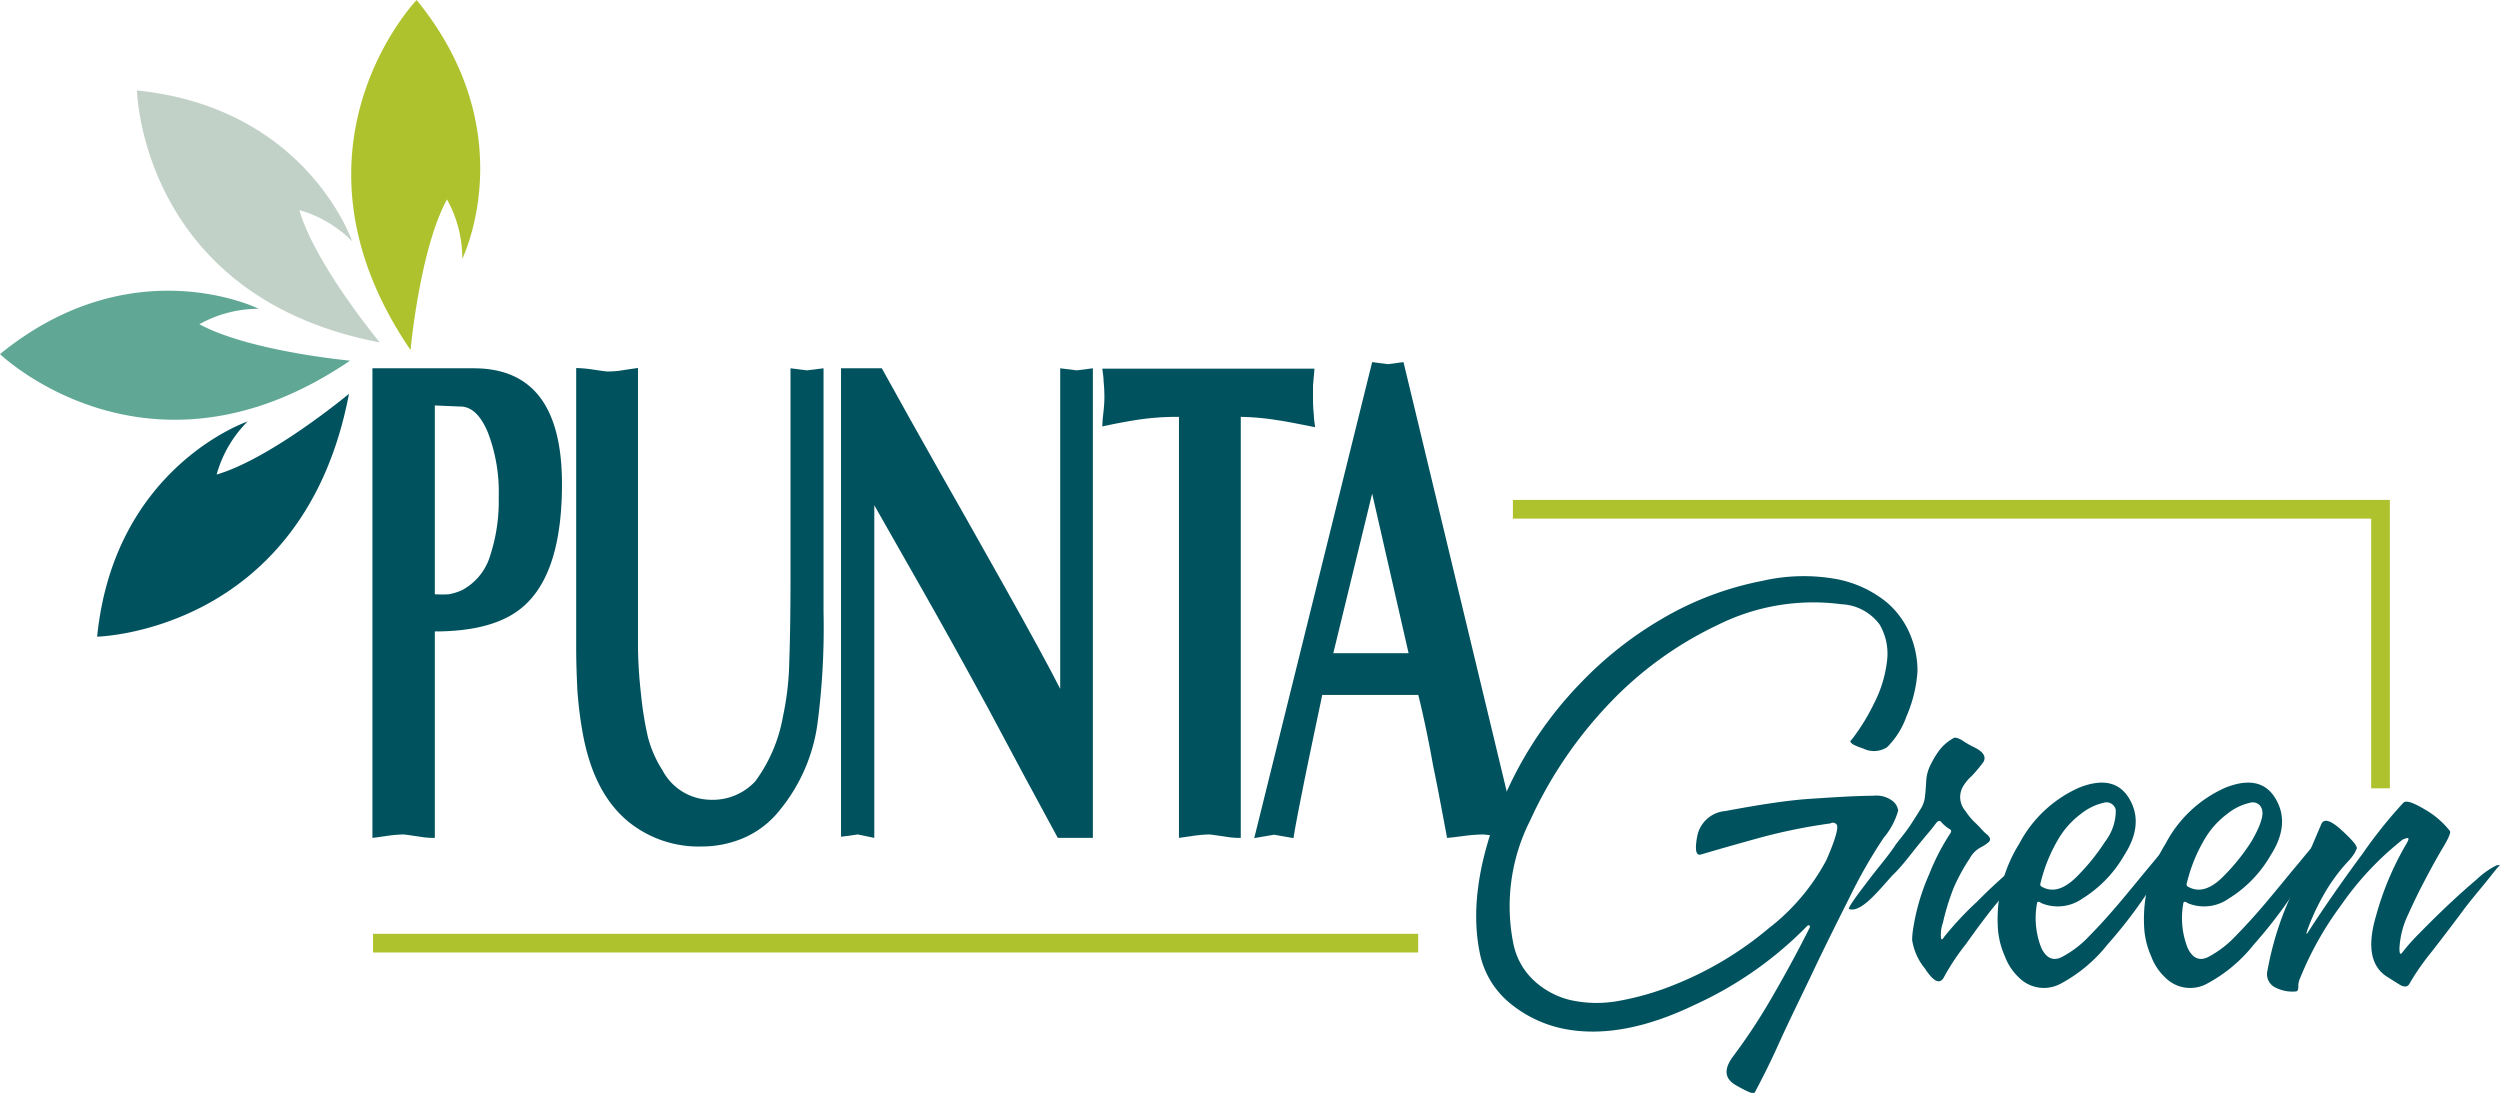<svg xmlns="http://www.w3.org/2000/svg" viewBox="0 0 205.88 90"><defs><style>.cls-1{fill:#00525f;}.cls-2{fill:#aec22e;}.cls-3{fill:#c2d1c8;}.cls-4{fill:#60a895;}</style></defs><title>logo-punta-green-new</title><g id="Capa_2" data-name="Capa 2"><g id="Capa_1-2" data-name="Capa 1"><path class="cls-1" d="M35.81,52V69a6.22,6.22,0,0,1-1-.06c-1-.15-1.5-.22-1.59-.22a10.81,10.81,0,0,0-1.5.14c-.61.09-1,.14-1.05.14V30.33h8.35q7.26,0,7.26,9.53,0,7.05-2.95,9.87Q41,52,35.81,52Zm0-18.61V48.94a10.81,10.81,0,0,0,1.15,0,4.63,4.63,0,0,0,1.09-.34,4.77,4.77,0,0,0,2.34-2.92,14.32,14.32,0,0,0,.68-4.72,13.73,13.73,0,0,0-.9-5.37c-.6-1.41-1.35-2.11-2.25-2.11Z"/><path class="cls-1" d="M47.45,53.31v-23a10.82,10.82,0,0,1,1.49.14c.61.09,1,.14,1.05.14a8,8,0,0,0,.95-.05c1-.15,1.51-.23,1.6-.23V48.86c0,1.42,0,2.83,0,4.22s.1,2.79.26,4.2a27.85,27.85,0,0,0,.56,3.43,9.46,9.46,0,0,0,1.2,2.73,4.53,4.53,0,0,0,3.87,2.42,4.78,4.78,0,0,0,3.77-1.52,12.69,12.69,0,0,0,2.27-5.29A23.78,23.78,0,0,0,65,54.43c.07-2,.1-4.33.1-7V30.33l1.36.17,1.36-.17V50.38a61,61,0,0,1-.48,9.07,14.26,14.26,0,0,1-3.12,7.26A7.68,7.68,0,0,1,61.26,69a8.78,8.78,0,0,1-3.46.71,9.19,9.19,0,0,1-6-2c-2-1.62-3.25-4.11-3.84-7.49a33.38,33.38,0,0,1-.41-3.35C47.49,55.67,47.45,54.47,47.45,53.31Z"/><path class="cls-1" d="M69.26,68.91V30.33h3.36c1.5,2.71,3.11,5.6,4.86,8.69q1.45,2.53,5,8.85t4.83,8.86V30.33l1.36.17L90,30.33V69L87.11,69q-2.88-5.29-5.73-10.66-3-5.52-5.7-10.26L72,41.61V69l-1.36-.28Z"/><path class="cls-1" d="M102.18,34.33V69a6,6,0,0,1-1-.06c-1-.15-1.51-.22-1.6-.22a10.82,10.82,0,0,0-1.49.14c-.61.09-1,.14-1,.14V34.33a22,22,0,0,0-3.14.2c-.9.13-2,.33-3.17.59,0-.52.08-1,.11-1.38a10.37,10.37,0,0,0,.06-1,13.46,13.46,0,0,0-.07-1.38c0-.4-.08-.73-.1-1h17.47q-.07.8-.12,1.38c0,.4,0,.73,0,1a11.94,11.94,0,0,0,.07,1.44c0,.39.08.72.1,1-1.65-.33-2.65-.52-3-.56A21,21,0,0,0,102.18,34.33Z"/><path class="cls-1" d="M116.8,57.23h-7.91c-.72,3.42-1.25,5.94-1.57,7.55s-.6,3-.8,4.24l-1.6-.28-1.63.28L113,29.82l1.29.17,1.29-.17L125,69a14.09,14.09,0,0,1-1.66-.14c-.7-.09-1.12-.14-1.25-.14a14.06,14.06,0,0,0-1.67.14c-.7.09-1.12.14-1.25.14-.5-2.67-.88-4.68-1.16-6C117.62,60.81,117.21,58.89,116.8,57.23Zm-7-3.44H116l-3-13.14Z"/><polygon class="cls-2" points="196.81 64.92 195.27 64.92 195.27 42.71 124.59 42.71 124.59 41.17 196.81 41.17 196.81 64.92"/><rect class="cls-2" x="30.72" y="76.9" width="86.07" height="1.54"/><path class="cls-1" d="M156.32,66.75a6,6,0,0,1-1.2,2.25,41.79,41.79,0,0,0-2.72,4.73c-1,2-2.05,4.08-3.06,6.21s-2,4.11-2.85,6-1.55,3.21-2,4.06c-.08.12-.6-.09-1.55-.64s-1-1.35-.16-2.44A48.29,48.29,0,0,0,146,82q1.6-2.76,3-5.54c.07-.13.07-.22,0-.25s-.14,0-.22.09a30.73,30.73,0,0,1-9.2,6.44q-6,2.9-10.72,2a10.11,10.11,0,0,1-4.53-2.14,7.18,7.18,0,0,1-2.5-4.29c-.61-3.17-.16-6.85,1.38-11a31.47,31.47,0,0,1,7.06-11.17,30.44,30.44,0,0,1,6.6-5.18,26,26,0,0,1,8.24-3.12,15.19,15.19,0,0,1,6.19-.14,9.31,9.31,0,0,1,4,1.84,7,7,0,0,1,2.06,2.85,7.76,7.76,0,0,1,.55,2.89A11.22,11.22,0,0,1,157,59a6.72,6.72,0,0,1-1.59,2.53,2,2,0,0,1-2,.1c-.9-.29-1.2-.53-.92-.72a16.9,16.9,0,0,0,1.85-3,10.14,10.14,0,0,0,1.06-3.48,4.75,4.75,0,0,0-.61-3,4.13,4.13,0,0,0-3.14-1.67,17.64,17.64,0,0,0-10.18,1.7,30,30,0,0,0-9.06,6.6A35,35,0,0,0,126,67.59a15.63,15.63,0,0,0-1.37,10.13,5.68,5.68,0,0,0,1.66,3,6.72,6.72,0,0,0,3,1.63,10,10,0,0,0,4.1.06,22.77,22.77,0,0,0,4.64-1.37,28.29,28.29,0,0,0,7.61-4.58,17.45,17.45,0,0,0,4.75-5.6c.73-1.65,1-2.62.89-2.91a.38.38,0,0,0-.54-.14A45.69,45.69,0,0,0,144.89,69q-2.62.72-4.81,1.37c-.42.12-.52-.38-.31-1.5a2.57,2.57,0,0,1,2.32-2.08c2.93-.55,5.23-.89,6.91-1s3.45-.24,5.29-.26a2.2,2.2,0,0,1,1.58.44A1.22,1.22,0,0,1,156.32,66.75Z"/><path class="cls-1" d="M160,76a2.88,2.88,0,0,0-.16,1.16c0,.25.11.26.26,0a26.74,26.74,0,0,1,2.73-2.92,44,44,0,0,1,3.27-3c1.12-.94,1.64-1.26,1.59-1a10.26,10.26,0,0,1-1.44,2c-.25.26-.46.51-.64.73s-.34.42-.49.59l-.7.84c-.64.77-1.49,1.89-2.53,3.36a18.6,18.6,0,0,0-1.77,2.65c-.33.7-.86.48-1.59-.64a4.86,4.86,0,0,1-1.06-2.35,5.67,5.67,0,0,1,.06-.79A17.78,17.78,0,0,1,158.87,72a18.49,18.49,0,0,1,1.74-3.37c.1-.15.09-.25,0-.32a2.85,2.85,0,0,1-.8-.68c-.07-.06-.13,0-.2,0s-.34.39-.49.58l-.52.62c-.44.52-.88,1.07-1.32,1.63s-1,1.23-1.45,1.64l-.71.8q-.34.39-.69.75c-.95,1-1.67,1.39-2.15,1.21q-.16-.06,1.14-1.77c.3-.4.75-1,1.37-1.77s1-1.26,1.34-1.79l.69-.88a11.43,11.43,0,0,0,.66-.94c.2-.31.41-.63.63-1a2.38,2.38,0,0,0,.41-1.06c.06-.52.09-1,.11-1.38a3.37,3.37,0,0,1,.3-1.17,8.06,8.06,0,0,1,.68-1.18,3.77,3.77,0,0,1,1.26-1.13c.16-.1.39,0,.69.16a7.57,7.57,0,0,0,1,.58c.78.38,1,.77.8,1.19a11.28,11.28,0,0,1-1,1.2,3.51,3.51,0,0,0-.66.78,1.74,1.74,0,0,0,.16,2.09,5.28,5.28,0,0,0,.84,1c.22.21.4.4.55.57a2.84,2.84,0,0,0,.42.39c.25.24.28.45.09.61a3,3,0,0,1-.6.4,2.21,2.21,0,0,0-.94.92,15.81,15.81,0,0,0-1.33,2.43A19.91,19.91,0,0,0,160,76Z"/><path class="cls-1" d="M167.75,74.4a6.7,6.7,0,0,0,.34,3.62c.41.9,1,1.16,1.73.78a8.53,8.53,0,0,0,2.23-1.71c.76-.77,1.61-1.7,2.53-2.79s1.65-2,2.37-2.86,1.39-1.69,2-2.36c.08-.08.11,0,.1.16a1.18,1.18,0,0,1-.06.44c-.19.45-.66,1.35-1.43,2.72a38.85,38.85,0,0,1-4,5.38,12.36,12.36,0,0,1-3.9,3.25,2.9,2.9,0,0,1-3.41-.54,4.61,4.61,0,0,1-1.15-1.75,6.74,6.74,0,0,1-.58-2.49,11.72,11.72,0,0,1,1.77-6.77,10.28,10.28,0,0,1,4.94-4.62q2.91-1.15,4.13.93t-.42,4.63A10.11,10.11,0,0,1,171.49,74a3.52,3.52,0,0,1-3.32.4l-.14-.08C167.86,74.22,167.77,74.26,167.75,74.4Zm5.63-5.12a4.18,4.18,0,0,0,.86-2.57.78.78,0,0,0-1-.6,4.68,4.68,0,0,0-1.88.92,7.05,7.05,0,0,0-1.81,2,13.06,13.06,0,0,0-1.51,3.7.22.22,0,0,0,.08.28c.91.53,1.9.23,3-.91A17.57,17.57,0,0,0,173.38,69.28Z"/><path class="cls-1" d="M179.8,74.4a6.7,6.7,0,0,0,.34,3.62c.4.9,1,1.16,1.73.78a8.53,8.53,0,0,0,2.23-1.71c.76-.77,1.61-1.7,2.53-2.79s1.65-2,2.37-2.86,1.38-1.69,2-2.36c.08-.08.11,0,.1.16a1.18,1.18,0,0,1-.06.44c-.19.45-.67,1.35-1.43,2.72a38.85,38.85,0,0,1-4,5.38,12.36,12.36,0,0,1-3.9,3.25,2.89,2.89,0,0,1-3.41-.54,4.5,4.5,0,0,1-1.15-1.75,6.74,6.74,0,0,1-.58-2.49,11.72,11.72,0,0,1,1.77-6.77,10.23,10.23,0,0,1,4.94-4.62q2.91-1.15,4.13.93T187,70.42A10.11,10.11,0,0,1,183.54,74a3.52,3.52,0,0,1-3.32.4l-.14-.08C179.91,74.22,179.81,74.26,179.8,74.4Zm5.62-5.12c.71-1.23,1-2.09.87-2.57a.78.78,0,0,0-1-.6,4.62,4.62,0,0,0-1.88.92,7.05,7.05,0,0,0-1.81,2,13.06,13.06,0,0,0-1.51,3.7.22.22,0,0,0,.08.28c.91.53,1.9.23,3-.91A16.87,16.87,0,0,0,185.42,69.28Z"/><path class="cls-1" d="M191.15,67.9c.21-.53.77-.37,1.68.46s1.33,1.34,1.25,1.53l-.16.34a4.32,4.32,0,0,1-.6.76,14.37,14.37,0,0,0-2,2.77A18.52,18.52,0,0,0,190,76.63q-.15.51.12.06,1.89-2.93,4.46-6.41a38.31,38.31,0,0,1,3.34-4.17c.24-.24.85,0,1.84.59a7.06,7.06,0,0,1,2,1.74c.08.13-.12.6-.59,1.38s-1,1.75-1.58,2.86c-.4.76-.82,1.63-1.27,2.62a7.3,7.3,0,0,0-.72,2.78c0,.48.06.59.25.34a15.52,15.52,0,0,1,1.33-1.5q1.08-1.11,2.34-2.31c.84-.79,1.65-1.52,2.43-2.18a6.79,6.79,0,0,1,1.63-1.16c.25-.07.33,0,.22.06s-.53.65-1.35,1.64-1.37,1.67-1.66,2.08c-.66.88-1.5,2-2.53,3.32a20.16,20.16,0,0,0-1.79,2.56c-.16.36-.46.41-.9.13l-1-.63q-2-1.28-.9-5a24.42,24.42,0,0,1,2.49-5.92c.22-.37.24-.53.06-.49a2.17,2.17,0,0,0-.34.11,25,25,0,0,0-5.09,5.42,27,27,0,0,0-3.37,6,1.57,1.57,0,0,0-.15.73c0,.25-.07.37-.23.37a3.09,3.09,0,0,1-1.76-.38,1.22,1.22,0,0,1-.55-1.34,26.13,26.13,0,0,1,1.47-5.1Z"/><path class="cls-2" d="M38.07,21.31S43.21,10.91,34.31,0c0,0-11.78,12.28-.5,28.83,0,0,.75-8.27,3-12.41A10,10,0,0,1,38.07,21.31Z"/><path class="cls-3" d="M29,19.87s-3.72-11-17.72-12.42c0,0,.34,17,20,20.75,0,0-5.31-6.38-6.63-10.9A10,10,0,0,1,29,19.87Z"/><path class="cls-4" d="M21.31,25.43S10.92,20.27,0,29.16c0,0,12.27,11.8,28.83.54,0,0-8.27-.76-12.41-3A10,10,0,0,1,21.31,25.43Z"/><path class="cls-1" d="M20.39,34.71S9.4,38.43,8,52.43c0,0,17-.35,20.74-20,0,0-6.38,5.32-10.9,6.65A9.93,9.93,0,0,1,20.39,34.71Z"/></g></g></svg>